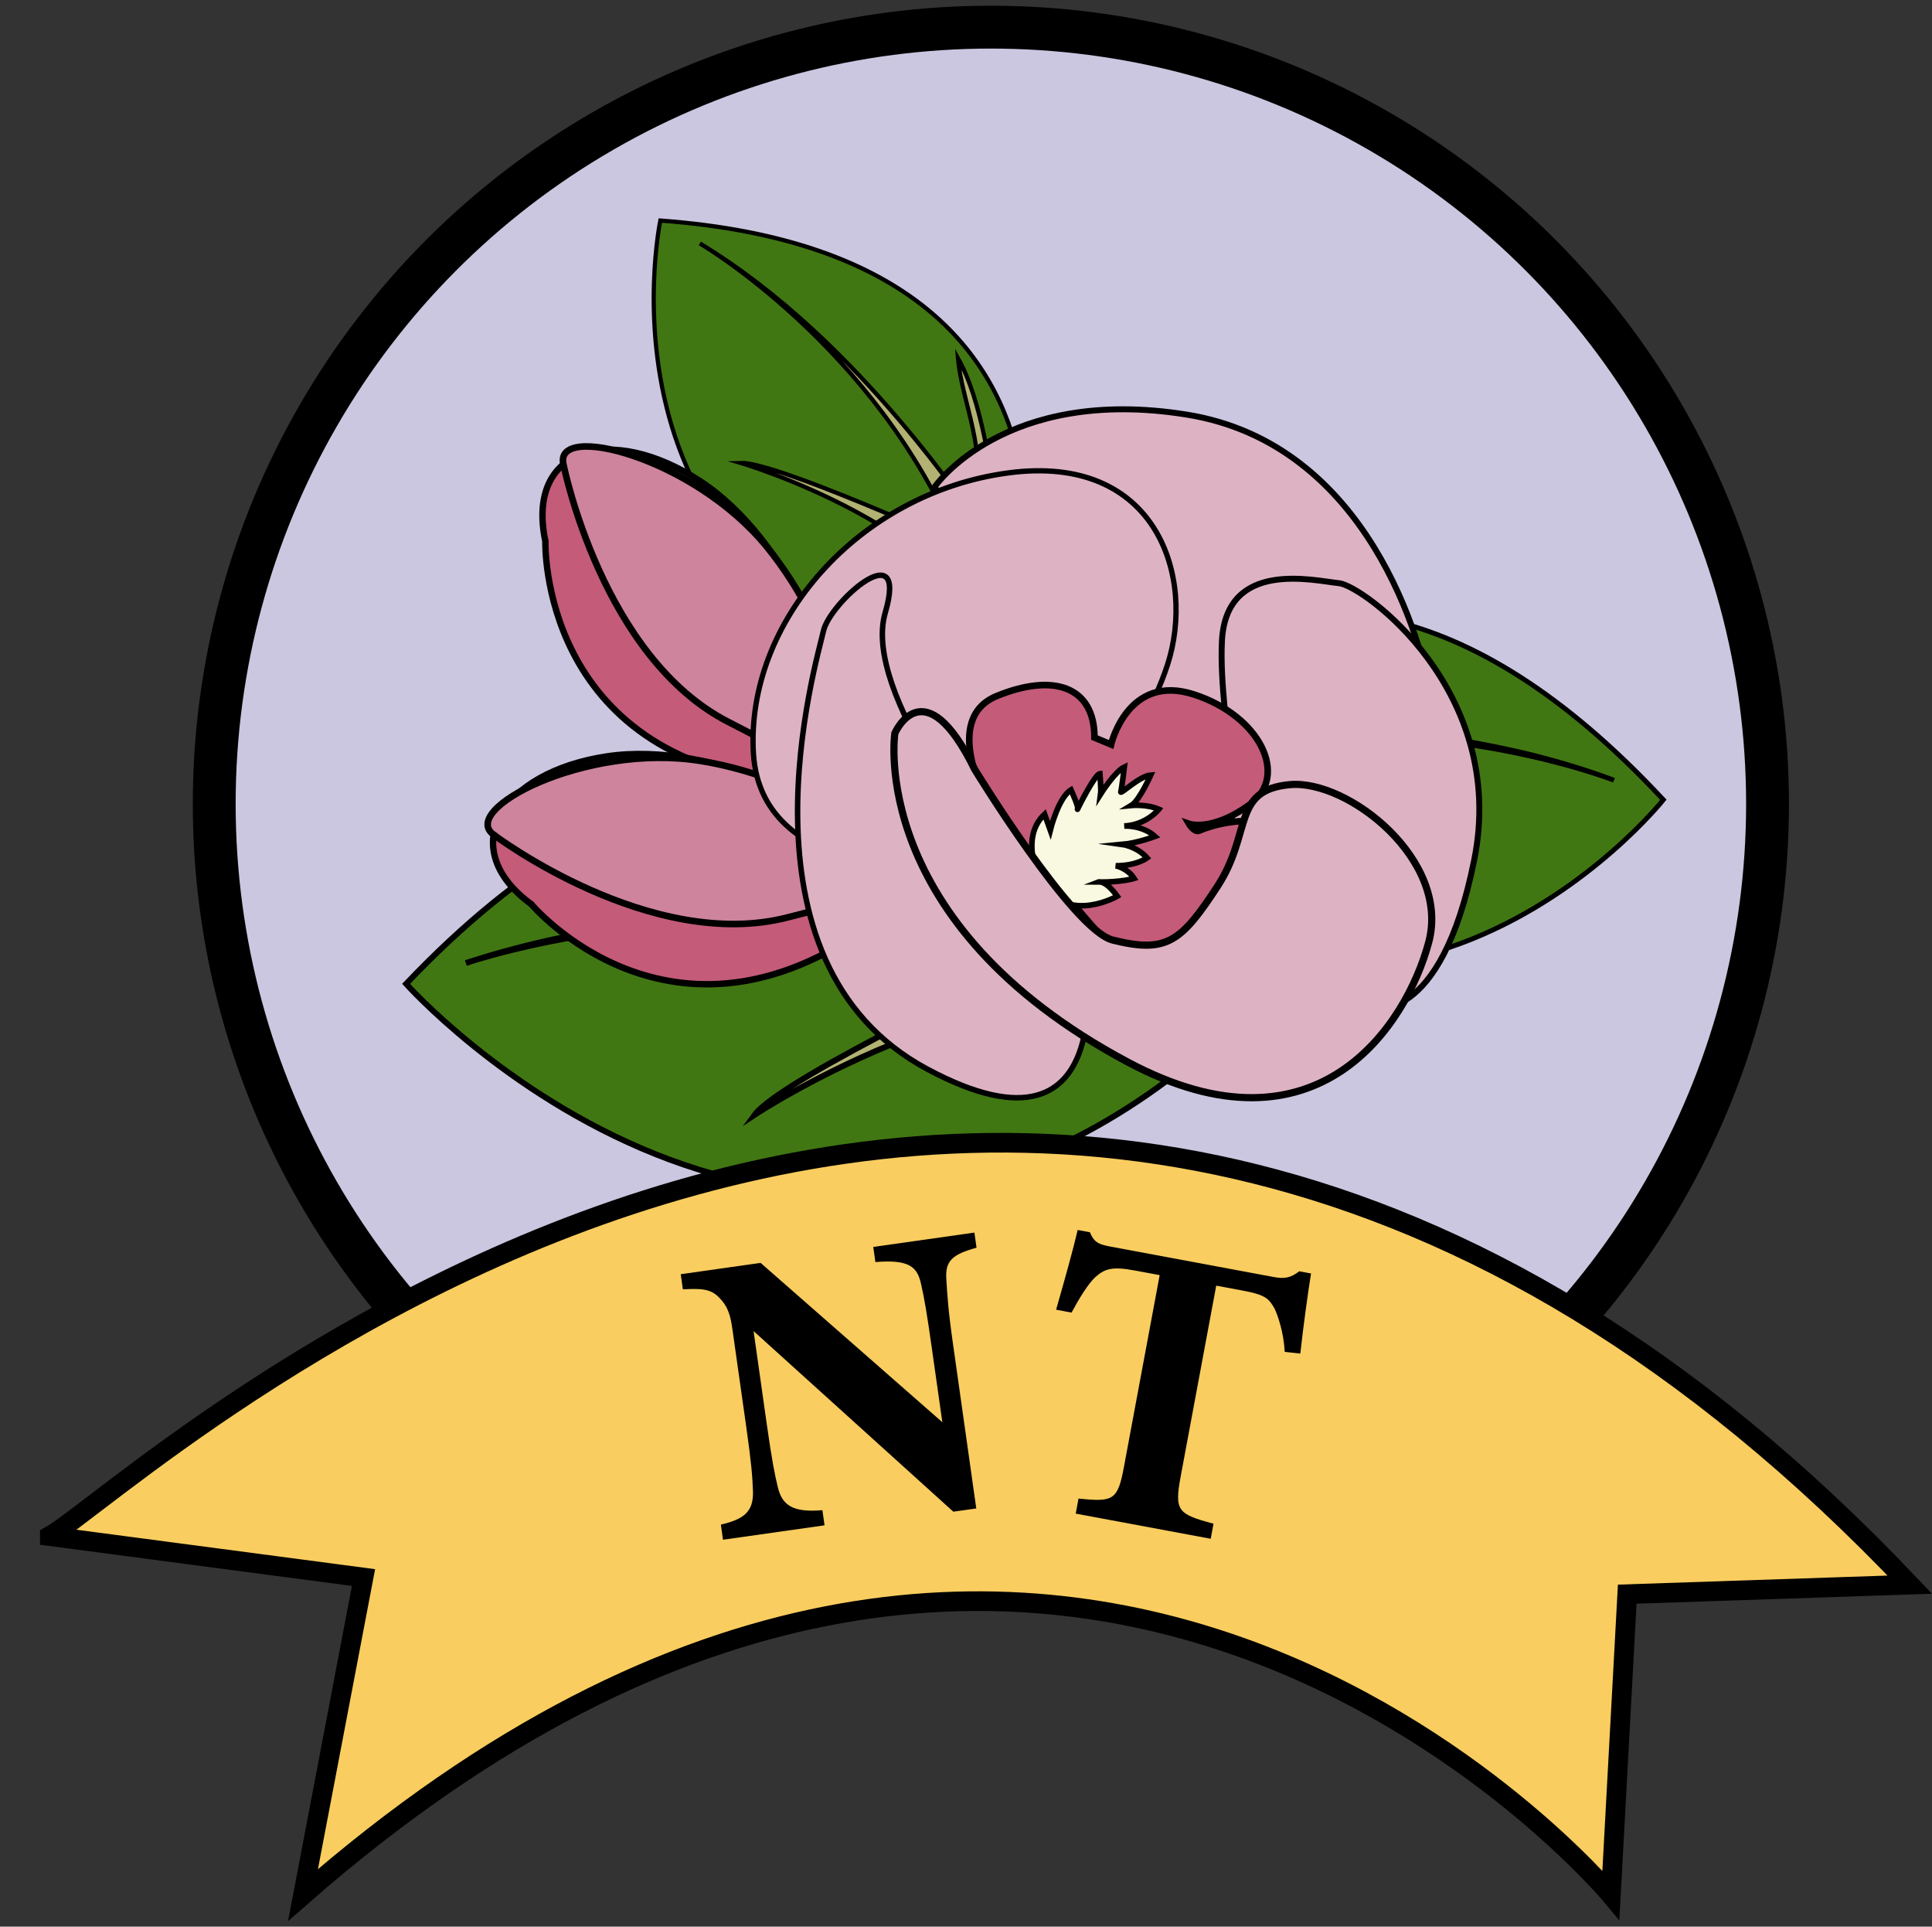 <?xml version="1.0" encoding="UTF-8"?>
<svg id="Layer_1" data-name="Layer 1" xmlns="http://www.w3.org/2000/svg" width="298.96" height="298.07" viewBox="0 0 298.96 298.07">
  <rect x="0" y="0" width="298.96" height="298.07" fill="#333333" stroke="none"/>
  <rect width="298.07" height="298.07" style="fill: none; stroke-width: 0px;"/>
  <circle cx="153.33" cy="124.38" r="120.18" style="fill: #ccc7e0; stroke: #000; stroke-miterlimit: 10; stroke-width: 6.63px;"/>
  <g>
    <g>
      <path d="M155.27,126.58s39.82-69.74,102.12-2.85c0,0-44.97,56.53-102.12,2.85Z" style="fill: #417712; stroke: #000; stroke-miterlimit: 10; stroke-width: .75px;"/>
      <path d="M157.83,124.06s30.36-24.51,46.67-27.05c-6.79,4.62-15.13,5.58-23.91,15.37-.68.76,36.96-3.77,69.16,8.33,0,0-34.27-13.46-70.87-2.77,0,0,32.36,16.66,36.11,21.71,0,0-33.66-23.7-57.16-15.58Z" style="fill: #b2b272; stroke: #000; stroke-miterlimit: 10; stroke-width: .75px;"/>
    </g>
    <g>
      <path d="M189.87,159.53s-55.13-83-127.03-7.32c0,0,60.44,67.77,127.03,7.32Z" style="fill: #417712; stroke: #000; stroke-miterlimit: 10; stroke-width: .9px;"/>
      <path d="M186.49,156.49s-39.69-29.81-60.15-33.41c8.81,5.66,19.23,7.1,30.94,18.89.9.91-46.2-5.84-85.19,7.02,0,0,41.46-14.38,87.77-.47,0,0-38.83,18.19-43.07,23.94,0,0,39.86-26.36,69.7-15.97Z" style="fill: #b2b272; stroke: #000; stroke-miterlimit: 10; stroke-width: .9px;"/>
    </g>
    <g>
      <path d="M155.33,105.02s24.37-65.19-53.15-70.9c0,0-12.92,61.45,53.15,70.9Z" style="fill: #417712; stroke: #000; stroke-miterlimit: 10; stroke-width: .65px;"/>
      <path d="M155.61,101.91s-.25-34.02-7.37-46.49c.62,7.14,4.48,13.32,2.78,24.65-.13.87-17.44-27.16-42.73-42.41,0,0,27.31,15.91,40.01,46.6,0,0-28.39-12.86-33.72-12.65,0,0,33.71,9.89,41.04,30.29Z" style="fill: #b2b272; stroke: #000; stroke-miterlimit: 10; stroke-width: .65px;"/>
    </g>
    <g>
      <path d="M84.39,83.73s-.99,33.69,37.6,37.38c0,0,6.92,2.06,7.86-6.92s-7.65-30.67-21.46-39.72c-13.81-9.05-27.07-5.32-24,9.26Z" style="fill: #c45b79; stroke: #000; stroke-miterlimit: 10; stroke-width: .99px;"/>
      <path d="M87.22,71.99s5.98,29.77,25.55,39.73c19.57,9.96,13.33,9.2,16.85,7.21s.41-20.38-10.95-34.32-33.32-19.44-31.45-12.62Z" style="fill: #ce849d; stroke: #000; stroke-miterlimit: 10; stroke-width: 1.02px;"/>
    </g>
    <g>
      <path d="M82.22,139.89s21.67,25.81,52.94,2.9c0,0,6.54-3.06,1.26-10.4-5.27-7.34-26.11-17.82-42.45-15.38-16.33,2.43-23.76,14.04-11.76,22.88Z" style="fill: #c45b79; stroke: #000; stroke-miterlimit: 10; stroke-width: .99px;"/>
      <path d="M76.52,129.23s24.27,18.25,45.51,12.66c21.24-5.59,16.07-2,17.38-5.83,1.31-3.83-13.25-15.48-31.01-18.34-17.75-2.85-37.8,7.65-31.88,11.5Z" style="fill: #ce849d; stroke: #000; stroke-miterlimit: 10; stroke-width: 1.02px;"/>
    </g>
    <g>
      <path d="M162.75,119.44l-18.08-44.17s10.78-15.65,38.95-11.13c28.17,4.52,36.52,35.47,37.91,44.17,1.39,8.69-47.99,15.3-47.99,15.3l-10.78-4.17Z" style="fill: #ddb3c3; stroke: #000; stroke-miterlimit: 10; stroke-width: .92px;"/>
      <path d="M164.08,128.79s12.22-12.5,16.58-25.94-1.58-32.81-24.7-29.68c-23.12,3.12-40.62,23.12-39.37,43.43,1.25,20.31,31.27,18.12,32.67,17.81s14.83-5.62,14.83-5.62Z" style="fill: #ddb3c3; stroke: #000; stroke-miterlimit: 10; stroke-width: .82px;"/>
      <path d="M187.44,133l24.69,22.95s10.78,3.13,16-22.95c5.22-26.08-17.2-42.43-20.95-42.78s-17.51-3.83-18.1,9.04c-.6,12.87,4.97,30.6-1.64,33.73Z" style="fill: #ddb3c3; stroke: #000; stroke-miterlimit: 10; stroke-width: .92px;"/>
      <path d="M152.94,124.37s-7.44-13.09,1.28-16.68c8.73-3.59,15.14-1.54,15.14,6.42l2.57,1.07s2.57-11.08,12.83-7.74c10.27,3.34,14.67,12.58,8.75,16.94-5.92,4.36-9.52,3.08-9.52,3.08,0,0,.81,1.36,1.56,1.05,2.03-.84,5.89-1.99,10.62-1.3,7.07,1.03,5.02,12.06,1.94,13.86-3.08,1.8-7.96,4.62-14.12,2.57,0,0,6.67,3.08,4.88,5.13s-7.96,6.67-11.29,3.85c-3.34-2.82-24.64-28.23-24.64-28.23Z" style="fill: #c45b79; stroke: #000; stroke-miterlimit: 10; stroke-width: 1.02px;"/>
      <path d="M161.31,137.06s-3.9-7.12.33-11.09l.88,2.46s1.26-5.06,3.21-6.23c0,0,1.19,2.63,1.04,2.93s.15-.31.15-.31c0,0,2.48-5.01,3.28-5.12,0,0,.21,2.48.12,3.13,0,0,2.2-3.48,3.66-4.16,0,0-.39,3.29-.54,3.82s2.94-2.48,4.63-2.58c0,0-1.78,3.98-3,4.7,0,0,2.34-.23,4.25.59,0,0-1.88,2.41-5.36,2.59,0,0,2.78-.17,4.77,1.61,0,0-2.69,1.02-5.06,1.24,0,0,2.29.32,3.83,2.09,0,0-1.62,1.22-4.85,1.21,0,0,1.84.37,2.84,1.96,0,0-1.98.61-5.53.56,0,0,1.06-.41,2.92,2.19,0,0-7.27,4.22-11.58-1.62Z" style="fill: #f9f9e1; stroke: #000; stroke-miterlimit: 10; stroke-width: .87px;"/>
      <path d="M153.5,131.54s-20.18-24.23-16.52-36.74c3.66-12.52-8.61-1.54-9.56,2.82s-15.04,51.09,16.05,67.77c31.09,16.68,24.26-18.99,24.26-18.99l-14.23-14.86Z" style="fill: #ddb3c3; stroke: #000; stroke-miterlimit: 10; stroke-width: .85px;"/>
      <path d="M150.82,119.02s15.2,24.88,21.38,26.42c8.27,2.06,10.56.34,16.22-8.36,5.37-8.26,2.15-14.86,11.17-15.69,9.02-.83,24.92,11.7,21.48,24.43-3.44,12.73-17.18,34.14-46.52,18.51-40.48-21.57-36.08-50.89-36.08-50.89,0,0,4.51-10.43,12.35,5.57Z" style="fill: #ddb3c3; stroke: #000; stroke-miterlimit: 10; stroke-width: 1.11px;"/>
    </g>
  </g>
  <g>
    <path d="M7.71,237.64c13.33-7.42,149.98-137.81,287.82,7.52l-43.73,1.47-2.53,46.54s-85.43-102.28-202.38,0l9.36-49.11-48.54-6.41Z" style="fill: #f9cd5f; stroke: #000; stroke-miterlimit: 10; stroke-width: 3.04px;"/>
    <g>
      <path d="M151.11,193.03c-3.79,1.05-4.88,2.05-4.67,4.93.16,2.5.27,4.68,1.06,10.19l3.57,25.22-3.55.5-30.91-27.94,2.03,14.32c.78,5.51,1.26,7.97,1.71,9.78.65,2.75,2.19,4.02,6.91,3.61l.33,2.34-15.71,2.23-.33-2.34c3.57-.83,5.02-2,4.97-5.04-.07-2.32-.27-4.62-1.05-10.13l-2.13-15.02c-.3-2.09-.62-3.47-2.06-4.94-1.37-1.42-2.91-1.4-5.61-1.27l-.33-2.34,12.36-1.75,28.12,24.65-1.62-11.41c-.78-5.51-1.14-7.6-1.66-9.91-.58-2.7-1.78-3.89-7.08-3.46l-.33-2.34,15.65-2.22.33,2.34Z" style="fill: #000; stroke-width: 0px;"/>
      <path d="M198.8,209.14c-.15-3.02-1.09-5.67-1.56-6.67-.89-1.53-1.3-2.13-5.01-2.82l-4.03-.75-5.51,29.57c-.98,5.28-.43,5.78,5.09,7.26l-.43,2.33-20.89-3.89.43-2.33c5.43.56,6.07.28,7.05-5l5.51-29.57-3.84-.71c-3.52-.66-4.64-.28-6.11,1.01-1.1,1.03-2.41,3.13-3.69,5.5l-2.39-.45c1.3-4.51,2.65-9.34,3.34-12.33l1.89.35c.67,1.62,1.41,1.89,3.29,2.24l25.17,4.69c1.7.32,2.65.1,3.94-.89l1.82.34c-.43,2.65-1.21,8.24-1.66,12.39l-2.43-.26Z" style="fill: #000; stroke-width: 0px;"/>
    </g>
  </g>
</svg>